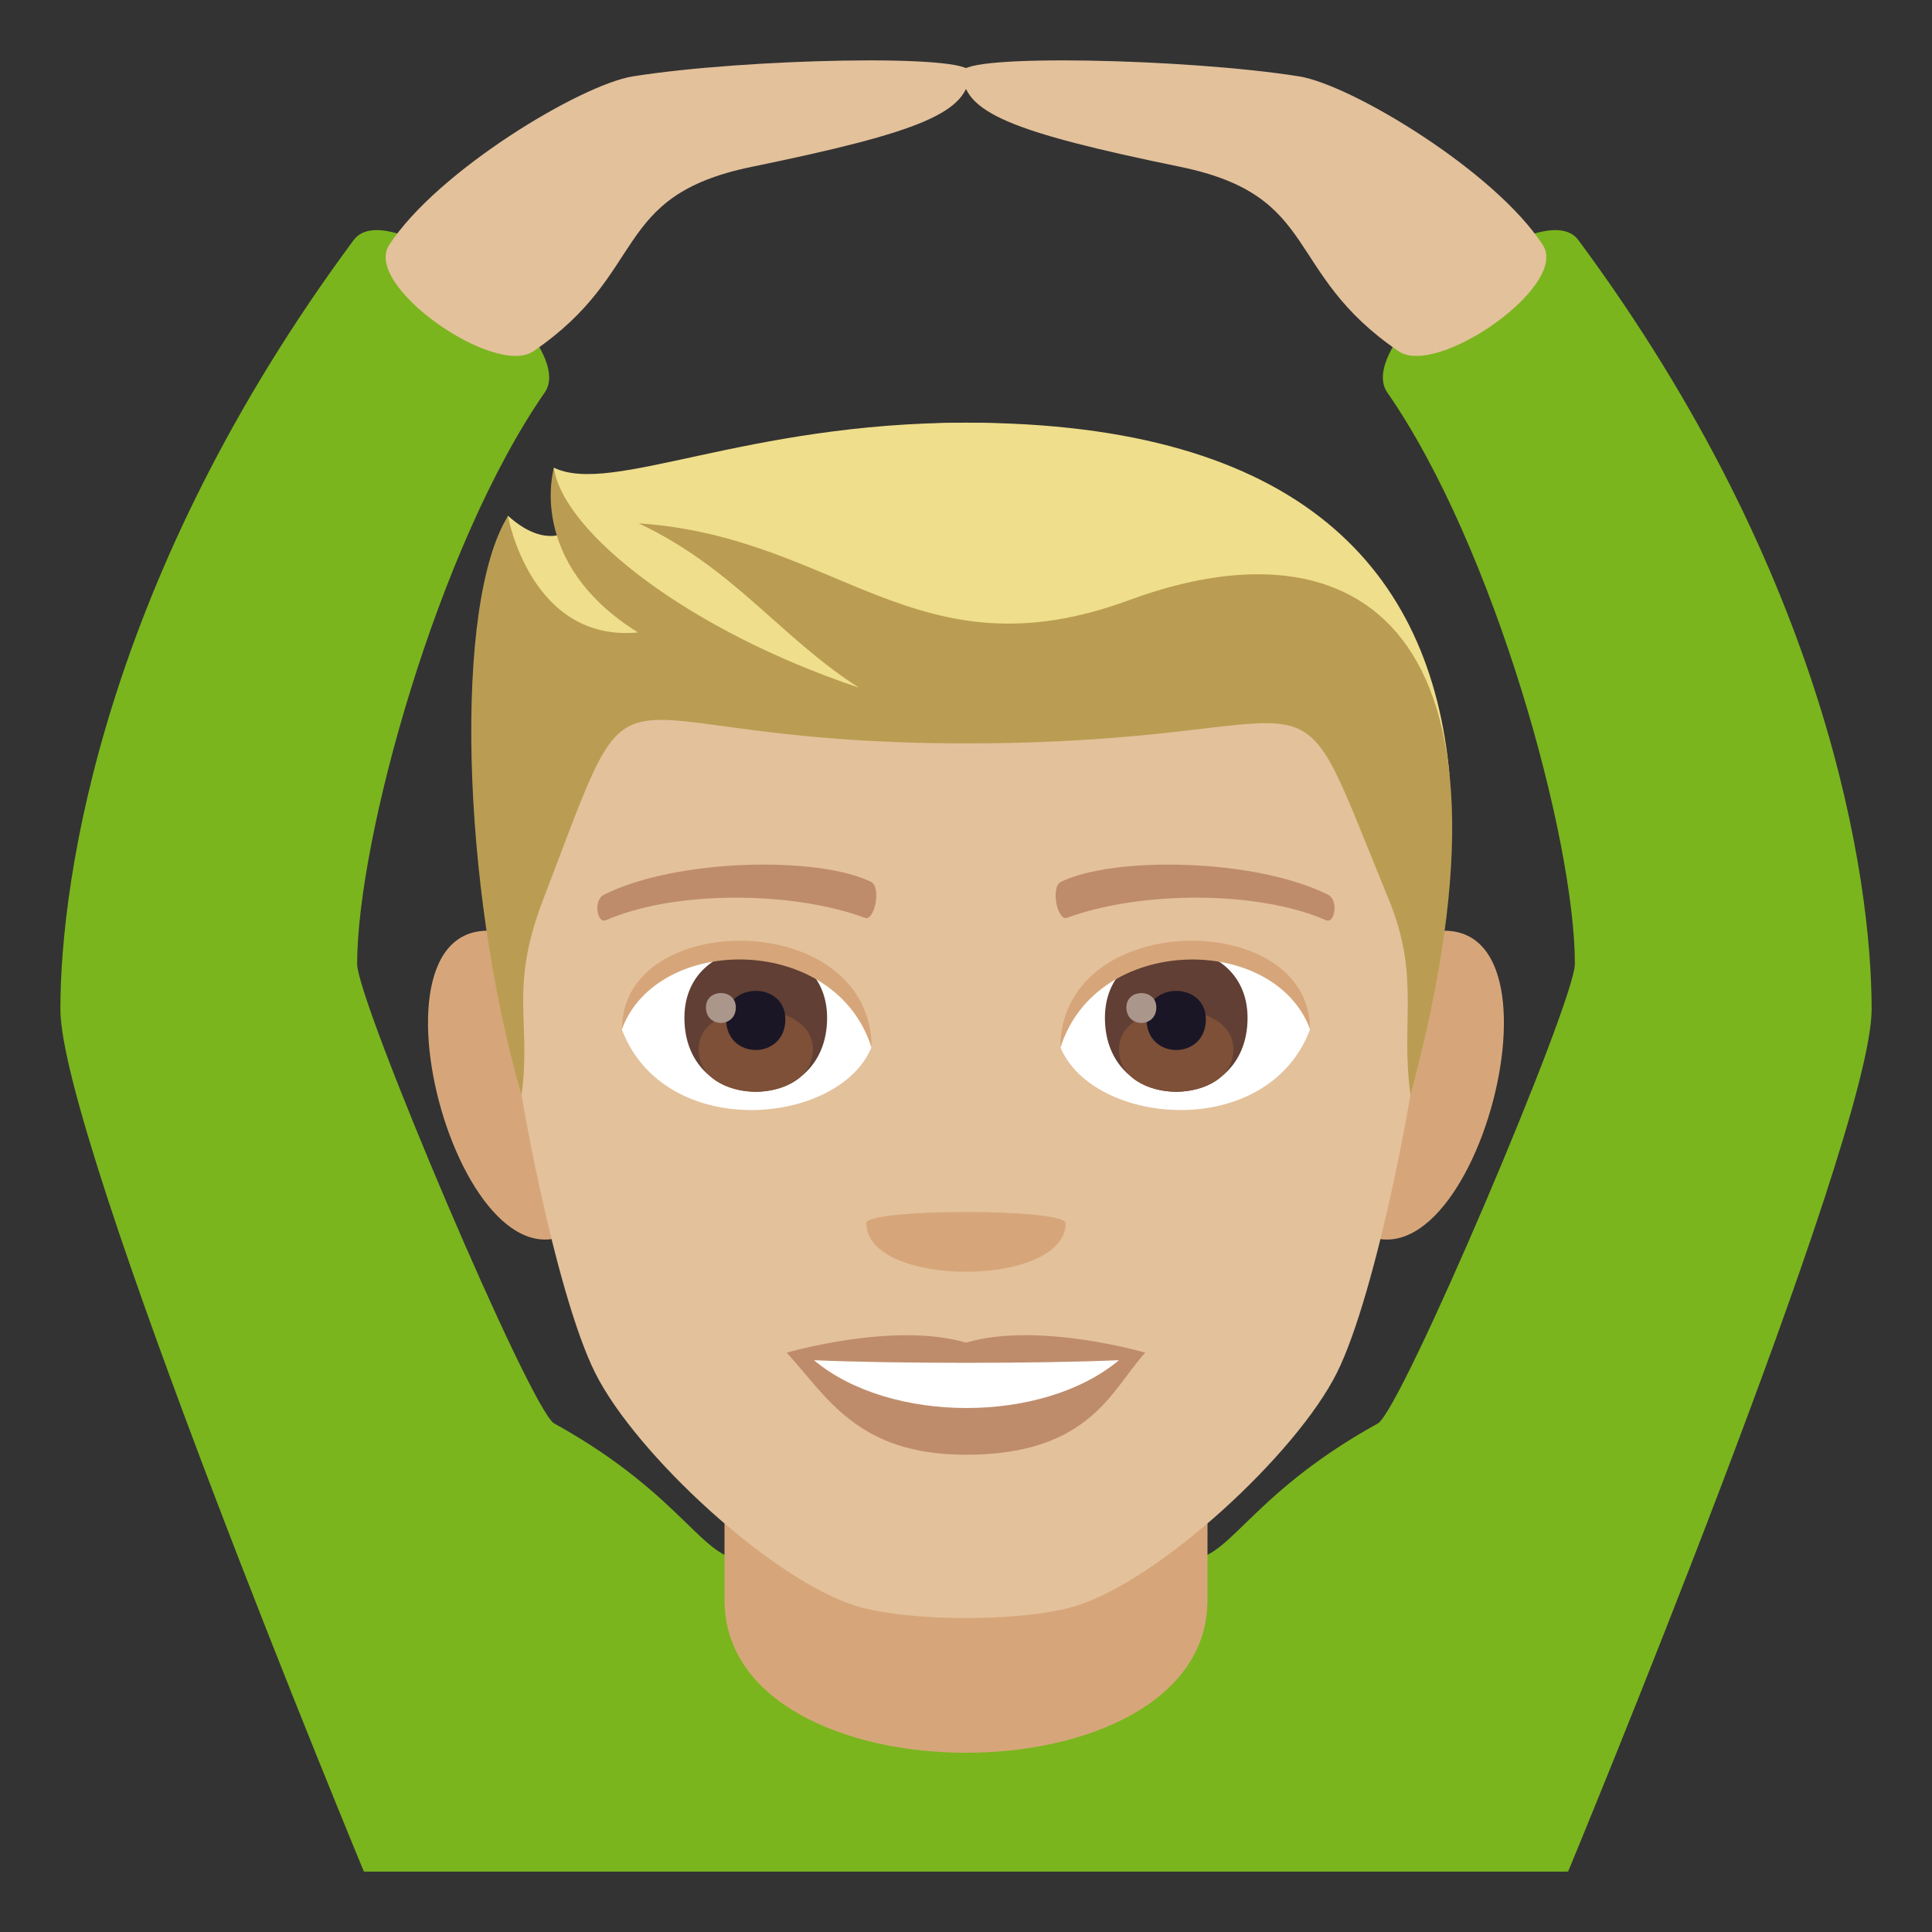 <?xml version="1.0" encoding="utf-8"?>
<!-- Generator: Adobe Illustrator 19.0.0, SVG Export Plug-In . SVG Version: 6.00 Build 0)  -->
<svg version="1.1" id="Layer_1" xmlns="http://www.w3.org/2000/svg" xmlns:xlink="http://www.w3.org/1999/xlink" x="0px" y="0px"
	 width="64px" height="64px" viewBox="0 0 64 64" enable-background="new 0 0 64 64" xml:space="preserve">
<rect x="0" y="0" width="64" height="64" fill="#333333" stroke="none"/>
<path fill="#7AB51D" d="M24.793,51.612c-1.445,0.309-1.986-2.002-6.434-4.458c-0.778-0.429-6.528-13.97-6.528-15.226
	c0-4.115,2.661-13.81,6.216-18.93c1.172-1.686-5.108-6.696-6.33-5.047C3.473,19.077,2,29.07,2,33.433C2,37.761,12.055,62,12.055,62
	L24.793,51.612z"/>
<path fill="#7AB51D" d="M39.207,51.612c1.445,0.309,1.986-2.002,6.435-4.458c0.778-0.429,6.528-13.97,6.528-15.226
	c0-4.115-2.661-13.81-6.216-18.93c-1.172-1.686,5.108-6.696,6.33-5.047C60.527,19.077,62,29.07,62,33.433
	C62,37.761,51.945,62,51.945,62L39.207,51.612z"/>
<path fill="#E3C19B" d="M20.97,2.529c-1.726,0.272-6.506,3.147-8.083,5.595c-0.865,1.341,3.506,4.381,4.78,3.513
	c3.846-2.62,2.539-5.145,7.229-6.109c5.613-1.155,7.223-1.805,7.223-3.15C32.118,1.782,24.708,1.936,20.97,2.529z"/>
<path fill="#E3C19B" d="M43.029,2.529c1.726,0.272,6.506,3.147,8.083,5.595c0.865,1.341-3.506,4.381-4.78,3.513
	c-3.846-2.62-2.539-5.145-7.229-6.109c-5.613-1.155-7.223-1.805-7.223-3.15C31.881,1.782,39.291,1.936,43.029,2.529z"/>
<path fill="#7AB51D" d="M24.617,51.609c3.49-1.257,11.428-1.452,14.842,0C43.195,53.199,51.945,62,51.945,62H12.055
	C12.055,62,20.781,52.99,24.617,51.609z"/>
<path fill="#D6A67A" d="M24,53c0,6.75,16,6.75,16,0v-7H24V53z"/>
<path fill="#D6A67A" d="M16.609,30.875c-5.147-0.928-1.127,13.462,2.902,9.493C21.377,38.526,19.016,31.31,16.609,30.875z"/>
<path fill="#D6A67A" d="M47.389,30.875c-2.406,0.435-4.77,7.651-2.9,9.493C48.518,44.337,52.533,29.947,47.389,30.875z"/>
<path fill="#E3C19B" d="M32,14.002c-10.643,0-15.77,8.051-15.127,19.245c0.129,2.254,1.525,9.6,2.844,12.234
	c1.348,2.695,5.859,6.851,8.625,7.712c1.746,0.543,5.568,0.543,7.315,0c2.764-0.861,7.277-5.017,8.627-7.712
	c1.318-2.635,2.713-9.98,2.842-12.234C47.77,22.052,42.641,14.002,32,14.002z"/>
<path fill="#BF8C6B" d="M32,44.477c-2.395-0.705-5.94,0.332-5.94,0.332C27.41,46.28,28.4,48.19,32,48.19
	c4.123,0,4.822-2.166,5.939-3.381C37.939,44.809,34.391,43.768,32,44.477z"/>
<path fill="#FFFFFF" d="M26.965,45.059c2.508,2.105,7.576,2.117,10.1,0C34.391,45.173,29.658,45.175,26.965,45.059z"/>
<path fill="#D6A67A" d="M35.299,40.518c0,2.148-6.6,2.148-6.6,0C28.699,40.026,35.299,40.026,35.299,40.518z"/>
<path fill="#EFDE8B" d="M32,14.002c-7.322,0-11.744,2.418-13.652,1.49c0,0-0.207,1.248,0.541,2.061c0,0-0.789,0.684-2.063-0.469
	c-1.213,3.939,2.387,6.221,15.174,6.221c12.785,0,9.73-3.113,16.016,2.355C47.4,18.92,43.117,14.002,32,14.002z"/>
<path fill="#BA9D52" d="M37.414,19.877c-7.041,2.6-9.613-2.088-16.256-2.541c3.16,1.492,4.701,3.787,7.295,5.443
	c-5.645-1.889-9.789-5.141-10.104-7.275c0,0-0.941,3.117,2.785,5.447c-3.563,0.33-4.307-3.855-4.307-3.855
	c-1.805,2.898-1.555,12.246,0.449,19.181c0.334-2.475-0.426-3.497,0.717-6.479c3.426-8.914,1.221-5.172,14.008-5.172
	c12.783,0,10.477-3.414,14.004,5.172c1.053,2.559,0.383,4.005,0.719,6.479C50.928,20.638,44.883,17.121,37.414,19.877z"/>
<path fill="#FFFFFF" d="M43.393,34.114c-1.424,3.721-7.207,3.176-8.268,0.57C35.93,30.5,42.611,30.142,43.393,34.114z"/>
<path fill="#FFFFFF" d="M20.605,34.114c1.422,3.721,7.209,3.176,8.268,0.57C28.066,30.498,21.387,30.14,20.605,34.114z"/>
<path fill="#BF8C6B" d="M43.982,29.633c-2.436-1.207-7.092-1.268-8.826-0.426c-0.371,0.164-0.127,1.31,0.186,1.199
	c2.42-0.895,6.318-0.916,8.582,0.078C44.225,30.611,44.352,29.802,43.982,29.633z"/>
<path fill="#BF8C6B" d="M20.016,29.633c2.434-1.207,7.09-1.268,8.826-0.426c0.371,0.164,0.127,1.31-0.185,1.199
	c-2.422-0.895-6.318-0.916-8.584,0.078C19.771,30.611,19.646,29.802,20.016,29.633z"/>
<path fill="#613F34" d="M36.602,33.716c0,3.266,4.725,3.266,4.725,0C41.326,30.683,36.602,30.683,36.602,33.716z"/>
<path fill="#7D5037" d="M37.068,34.762c0,1.871,3.791,1.871,3.791,0C40.859,33.024,37.068,33.024,37.068,34.762z"/>
<path fill="#1A1626" d="M37.982,33.766c0,1.357,1.963,1.357,1.963,0C39.945,32.511,37.982,32.511,37.982,33.766z"/>
<path fill="#AB968C" d="M37.313,33.372c0,0.686,0.992,0.686,0.992,0C38.305,32.738,37.313,32.738,37.313,33.372z"/>
<path fill="#613F34" d="M22.672,33.716c0,3.266,4.727,3.266,4.727,0C27.398,30.683,22.672,30.683,22.672,33.716z"/>
<path fill="#7D5037" d="M23.141,34.76c0,1.873,3.789,1.873,3.789,0C26.93,33.022,23.141,33.022,23.141,34.76z"/>
<path fill="#1A1626" d="M24.055,33.766c0,1.355,1.961,1.355,1.961,0C26.016,32.509,24.055,32.509,24.055,33.766z"/>
<path fill="#AB968C" d="M23.385,33.372c0,0.684,0.99,0.684,0.99,0C24.375,32.736,23.385,32.736,23.385,33.372z"/>
<path fill="#D6A67A" d="M43.393,34.085c0-3.997-8.268-3.997-8.268,0.633C36.307,30.92,42.211,30.92,43.393,34.085z"/>
<path fill="#D6A67A" d="M20.605,34.085c0-3.997,8.268-3.997,8.268,0.631C27.693,30.918,21.787,30.918,20.605,34.085z"/>
</svg>

